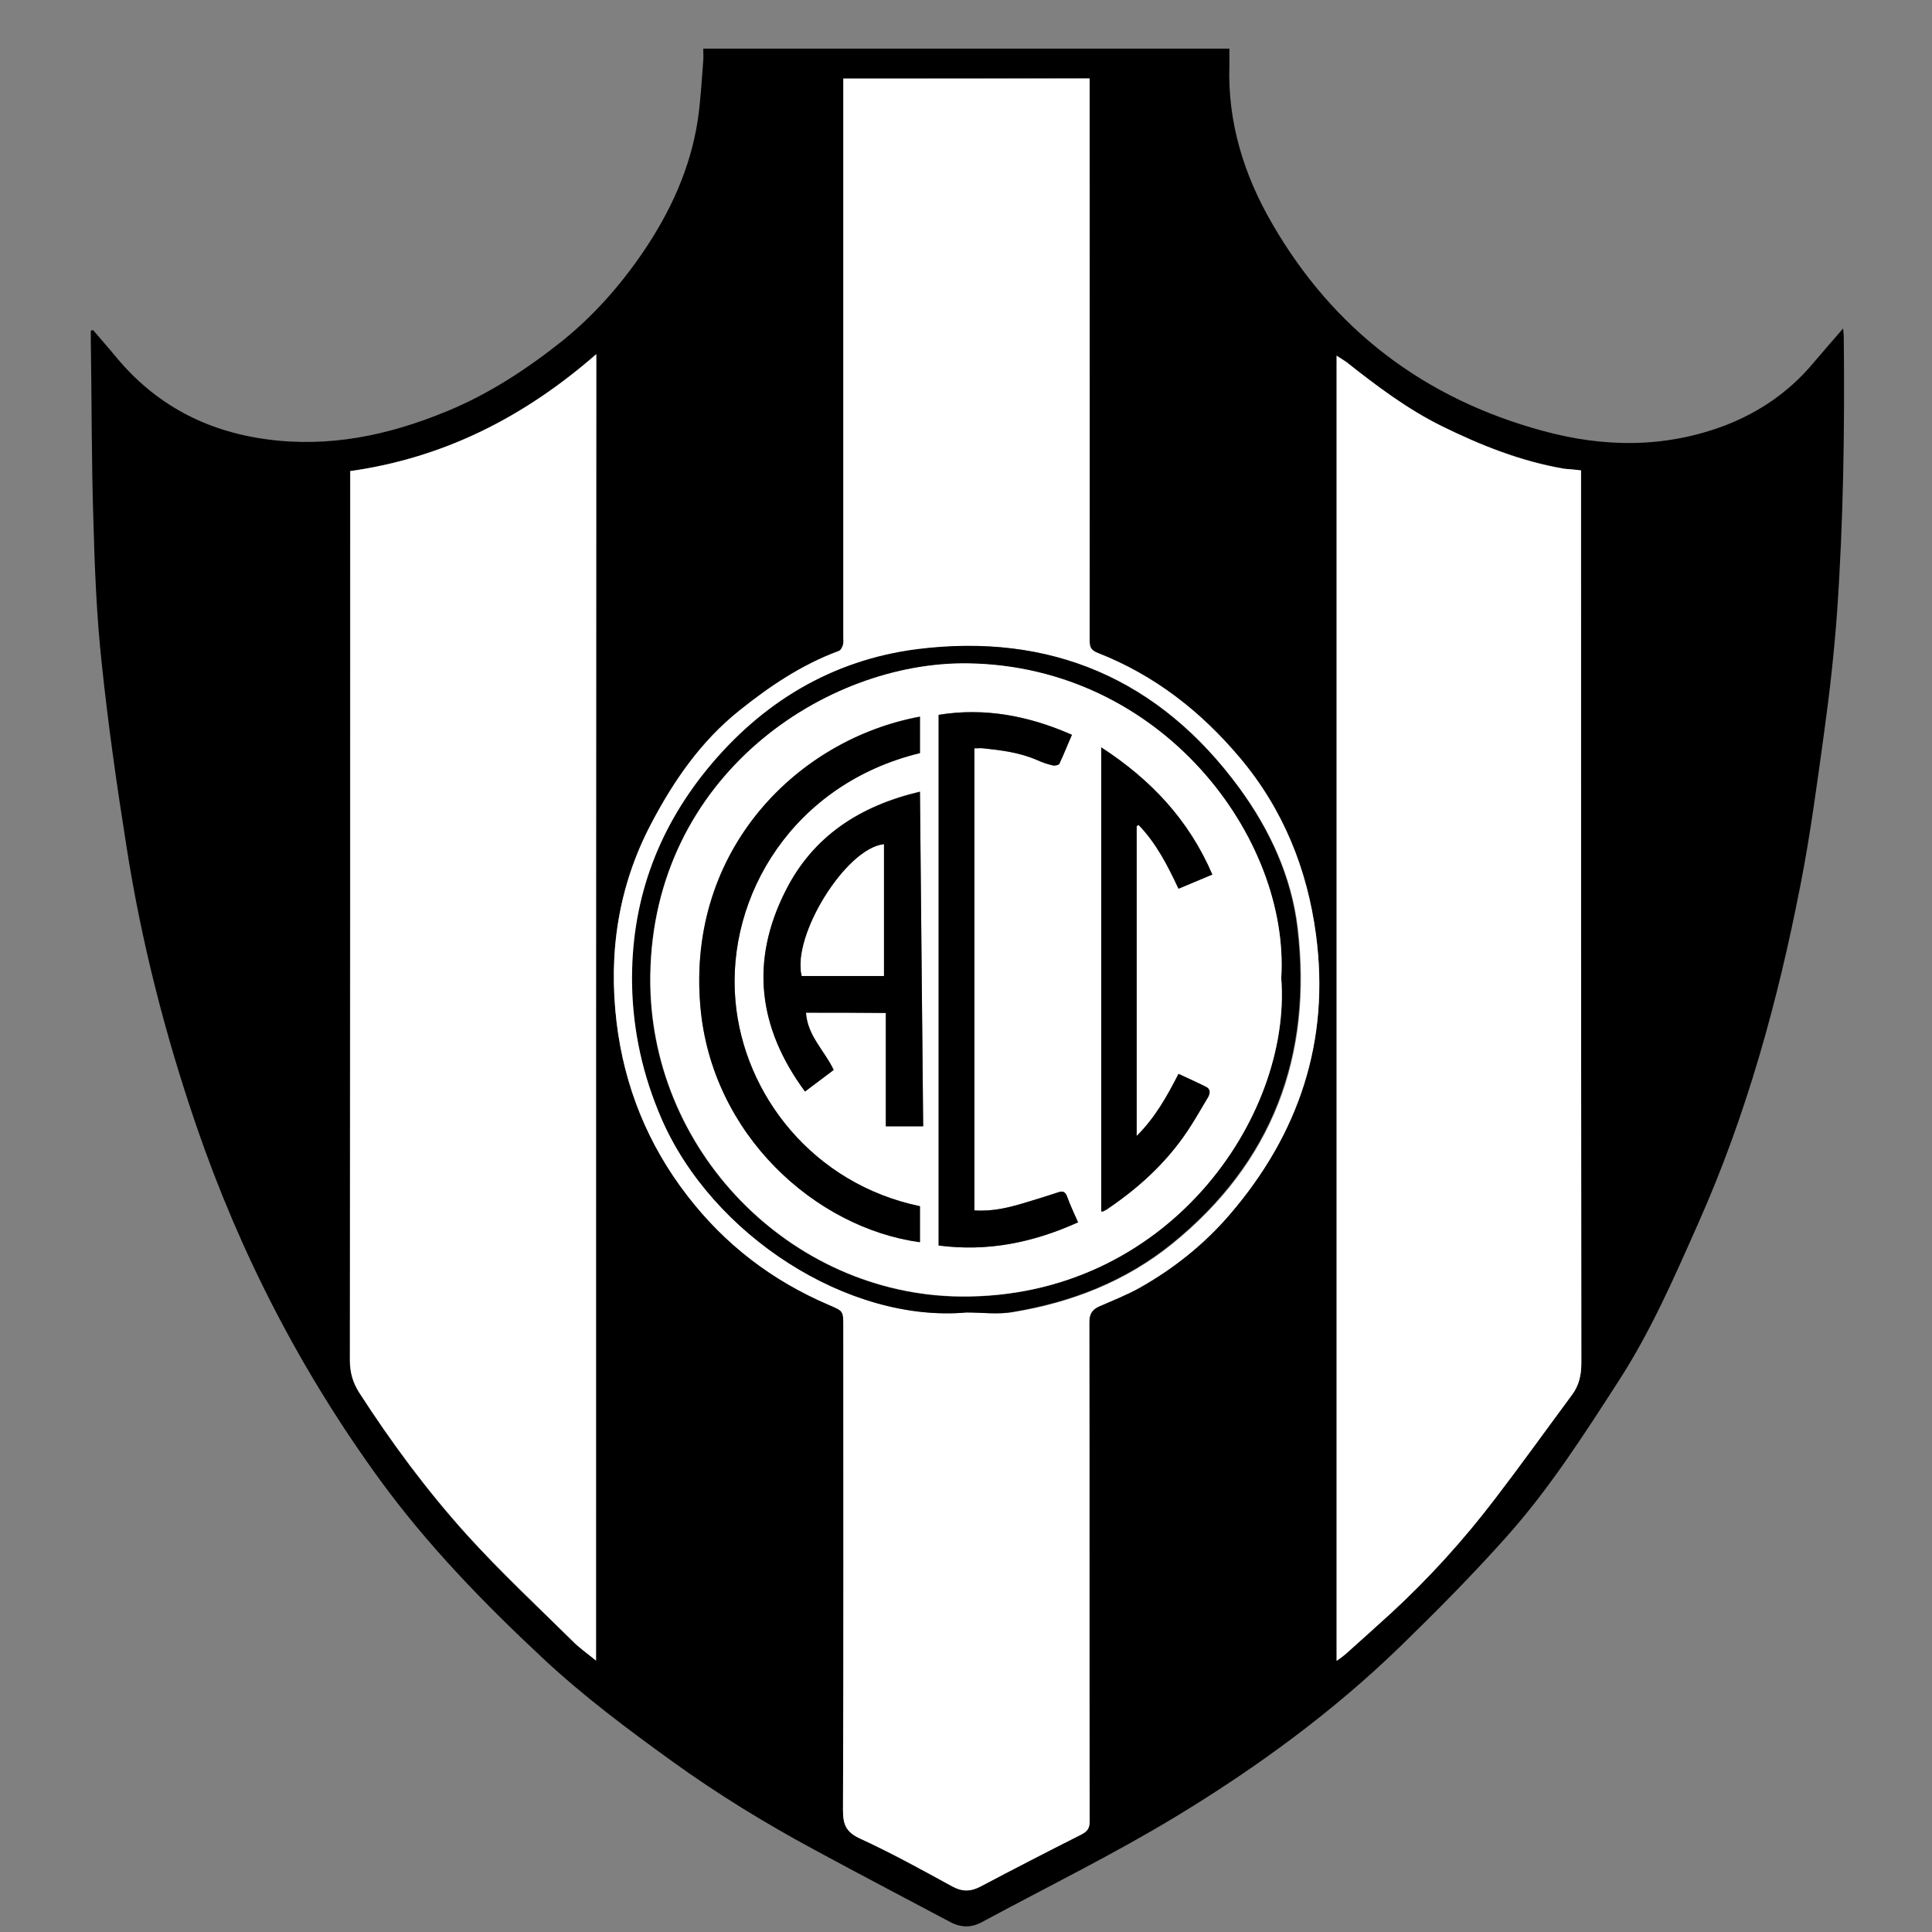 <?xml version="1.0" encoding="utf-8"?>
<!-- Generator: Adobe Illustrator 23.1.0, SVG Export Plug-In . SVG Version: 6.00 Build 0)  -->
<svg version="1.1" id="Layer_1" xmlns="http://www.w3.org/2000/svg" xmlns:xlink="http://www.w3.org/1999/xlink" x="0px" y="0px"
	 viewBox="0 0 600 600" style="enable-background:new 0 0 600 600;" xml:space="preserve">
<rect x="0" y="0" width="600" height="600" fill="#808080" stroke="none"/>
<style type="text/css">
	.st0{fill:#FFFFFF;}
</style>
<g>
	<path d="M28.9,102.5c2.3,2.7,4.7,5.4,7,8.2c12.2,14.8,27.8,23.1,46.7,25.7c19.6,2.7,38-1.2,56-8.6c13.2-5.4,24.9-13.1,36-21.9
		c9.8-7.9,18-17.2,25.1-27.6c8.5-12.5,14.7-26,17-41c0.9-6.1,1.2-12.3,1.7-18.4c0.1-1.2,0-2.5,0-3.8c54.5,0,108.9,0,163.4,0
		c0,1.8,0,3.4,0,5.1c-0.6,17.7,4.5,34.1,13.2,49.1c19,33,47.3,54.5,84.1,64.5c19,5.2,38,5.4,56.7-1.7c10.6-4.1,19.8-10.4,27.2-19.2
		c3-3.5,6-7,9.4-10.9c0.1,1.3,0.2,1.9,0.2,2.5c0.3,28.6-0.1,57.3-2.1,85.9c-0.9,12.4-2.3,24.8-4,37.1c-2.2,15.9-4.3,31.9-7.4,47.6
		c-7,35.9-16.7,71.1-31.6,104.6c-7.4,16.7-14.7,33.5-24.7,49c-10.8,16.7-21.5,33.5-34.8,48.4c-10.5,11.8-21.7,23.1-33,34.1
		c-21.1,20.5-44.8,37.8-69.9,53c-19.5,11.8-40.1,21.9-60.1,32.7c-3.3,1.8-6.5,1.8-9.9,0c-14.1-7.5-28.3-14.9-42.3-22.5
		c-15.2-8.2-29.9-17.2-43.9-27.3c-14-10.1-27.8-20.4-40.4-32.2c-18.3-17.1-35.7-35-50.5-55.3C93.4,425.8,74.5,389.1,61,349.7
		c-9.7-28.3-17.1-57.2-21.7-86.7c-3-18.9-5.7-37.8-7.7-56.9c-1.6-14.8-2.2-29.6-2.6-44.5c-0.6-18.6-0.5-37.3-0.8-56c0-1,0-1.9,0-2.9
		C28.3,102.7,28.6,102.6,28.9,102.5z M261.9,24.4c0,1.4,0,2.6,0,3.7c0,56.6,0,113.2,0,169.9c0,0.7,0.2,1.5-0.1,2.2
		c-0.2,0.7-0.7,1.7-1.3,1.9c-11.5,4.3-21.6,11-31,18.6c-11.8,9.4-20.2,21.6-27.2,34.9c-10.3,19.5-13.4,40.3-10.8,61.9
		c2.4,19.9,9.7,37.9,22,53.8c11.7,15.1,26.5,26.3,44,33.9c4.4,1.9,4.4,1.8,4.4,6.6c0,50.1,0.1,100.2-0.1,150.3
		c0,4.5,0.9,6.8,5.3,8.8c9.8,4.5,19.3,9.7,28.7,14.9c3.1,1.7,5.7,1.7,8.7,0c10.4-5.5,20.9-10.9,31.4-16.2c1.9-1,2.5-2,2.5-4.1
		c-0.1-51.7,0-103.3-0.1-155c0-2.4,0.7-3.8,2.9-4.8c4.3-1.9,8.7-3.7,12.8-5.9c10.6-5.9,20-13.5,27.9-22.7
		c21.5-25,31.1-53.9,26.8-86.8c-2.7-20.5-10.2-39.1-23.7-55.1c-12.2-14.4-26.5-25.6-44.1-32.5c-2-0.8-2.5-1.7-2.5-3.7
		c0.1-57.1,0-114.2,0-171.4c0-1,0-2.1,0-3.3C312.8,24.4,287.5,24.4,261.9,24.4z M185.1,515.7c0-135.5,0-270.5,0-405.7
		c-22.2,19.4-47.2,32.2-76.4,36.3c0,1.4,0,2.5,0,3.6c0,90.9,0,181.8-0.1,272.6c0,3.7,1,6.9,2.9,10c10,15.5,20.9,30.3,33.3,44
		c10.4,11.5,21.7,22.1,32.8,33C179.8,511.7,182.4,513.5,185.1,515.7z M491,146.1c-2-0.2-3.7-0.3-5.3-0.6c-13.4-2.3-26-7.3-38.1-13.3
		c-10.6-5.2-20.1-12.3-29.3-19.7c-0.9-0.7-2-1.3-3.2-2.1c0,135.2,0,270.1,0,405.3c1.1-0.9,2-1.5,2.8-2.1c4.7-4.2,9.5-8.5,14.2-12.8
		c11.8-10.8,22.4-22.6,32.1-35.3c8.2-10.7,16-21.6,24-32.4c2.2-3,2.9-6.2,2.9-9.9c-0.1-91.2-0.1-182.4-0.1-273.6
		C491,148.5,491,147.4,491,146.1z"/>
	<path class="st0" d="M261.9,24.4c25.6,0,50.9,0,76.5,0c0,1.2,0,2.2,0,3.3c0,57.1,0,114.2,0,171.4c0,2,0.5,2.9,2.5,3.7
		c17.6,6.9,32,18.1,44.1,32.5c13.5,16,21,34.7,23.7,55.1c4.4,32.9-5.3,61.8-26.8,86.8c-7.9,9.2-17.3,16.7-27.9,22.7
		c-4.1,2.3-8.5,4-12.8,5.9c-2.1,1-2.9,2.4-2.9,4.8c0.1,51.7,0,103.3,0.1,155c0,2.1-0.6,3.1-2.5,4.1c-10.5,5.3-21,10.7-31.4,16.2
		c-3.1,1.6-5.7,1.6-8.7,0c-9.5-5.2-18.9-10.4-28.7-14.9c-4.3-2-5.3-4.3-5.3-8.8c0.2-50.1,0.1-100.2,0.1-150.3c0-4.8,0-4.7-4.4-6.6
		c-17.6-7.5-32.3-18.7-44-33.9c-12.3-15.9-19.6-34-22-53.8c-2.6-21.6,0.5-42.4,10.8-61.9c7-13.3,15.4-25.4,27.2-34.9
		c9.5-7.6,19.5-14.4,31-18.6c0.6-0.2,1.1-1.2,1.3-1.9c0.2-0.7,0.1-1.5,0.1-2.2c0-56.6,0-113.2,0-169.9
		C261.9,27,261.9,25.9,261.9,24.4z M300.2,407.6c4.9,0,9.8,0.7,14.6-0.1c18.1-3,34.8-9.5,49.2-21.1c31.3-25.3,43.7-58.4,39.1-98
		c-1.9-16.1-8.6-30.6-18.1-43.6c-24.8-33.9-58.6-48.4-100-43.1c-26.5,3.3-48.3,16.6-65.2,37.3c-15.8,19.4-23.7,41.6-23.3,66.9
		c0.2,14.6,3.3,28.3,9.1,41.5C221.1,383.6,263.5,410.9,300.2,407.6z"/>
	<path class="st0" d="M185.1,515.7c-2.7-2.2-5.3-4-7.4-6.2c-11-10.9-22.4-21.5-32.8-33c-12.3-13.7-23.3-28.5-33.3-44
		c-2-3.1-2.9-6.2-2.9-10c0.1-90.9,0.1-181.8,0.1-272.6c0-1.1,0-2.3,0-3.6c29.2-4.1,54.2-16.9,76.4-36.3
		C185.1,245.3,185.1,380.2,185.1,515.7z"/>
	<path class="st0" d="M491,146.1c0,1.3,0,2.5,0,3.6c0,91.2,0,182.4,0.1,273.6c0,3.7-0.7,7-2.9,9.9c-8,10.8-15.8,21.7-24,32.4
		c-9.7,12.7-20.4,24.5-32.1,35.3c-4.7,4.3-9.4,8.5-14.2,12.8c-0.8,0.7-1.6,1.3-2.8,2.1c0-135.3,0-270.1,0-405.3
		c1.2,0.8,2.2,1.4,3.2,2.1c9.3,7.3,18.7,14.4,29.3,19.7c12.2,6,24.7,11,38.1,13.3C487.4,145.7,489,145.8,491,146.1z"/>
	<path d="M300.2,407.6c-36.7,3.3-79.1-24-94.8-60.3c-5.7-13.2-8.8-26.9-9.1-41.5c-0.4-25.3,7.5-47.5,23.3-66.9
		c16.9-20.7,38.7-33.9,65.2-37.3c41.4-5.2,75.2,9.3,100,43.1c9.5,13,16.2,27.5,18.1,43.6c4.6,39.6-7.8,72.7-39.1,98
		c-14.4,11.6-31.1,18.1-49.2,21.1C310,408.3,305.1,407.6,300.2,407.6z M397.9,303.8c2.6-43.6-37.1-96.9-97.4-97.7
		c-44.1-0.6-97.7,34.8-98.6,96.8c-0.8,54.3,43.6,99.2,96.3,99.8C362.4,403.3,401.2,347,397.9,303.8z"/>
	<path class="st0" d="M397.9,303.8c3.3,43.2-35.5,99.5-99.6,98.8c-52.7-0.5-97.1-45.5-96.3-99.8c0.9-62,54.5-97.4,98.6-96.8
		C360.9,206.9,400.6,260.2,397.9,303.8z M250.3,314.5c8.3,0,16.4,0,24.8,0c0,11.9,0,23.5,0,35.2c4,0,7.8,0,11.6,0
		c-0.3-34.6-0.7-69-1-103.9c-18.6,4.4-33.2,13.8-41.8,30.9c-10.9,21.7-8.5,42.4,6.1,62.2c2.9-2.2,5.8-4.4,8.9-6.7
		C256.1,326.3,250.7,321.7,250.3,314.5z M334.8,379.6c-1.1-2.5-2.4-5.2-3.4-8c-0.6-1.5-1.4-1.8-2.8-1.3c-3.3,1.1-6.6,2.1-9.9,3.1
		c-5.2,1.6-10.4,2.9-16.1,2.5c0-47.9,0-95.6,0-143.5c1.1,0,2-0.1,2.8,0c5.7,0.6,11.5,1.4,16.8,3.7c1.5,0.7,3.1,1.2,4.7,1.6
		c0.6,0.1,1.8-0.1,2.1-0.5c1.4-3,2.7-6.1,3.9-9c-13.4-5.9-27.1-8.6-41.4-6.2c0,55.1,0,110.1,0,164.8
		C306.6,388.8,320.8,385.9,334.8,379.6z M285.7,374.6c-33.1-6.9-54.7-34.5-57.3-63.8c-3-32.8,18.1-67.4,57.3-77c0-3.7,0-7.5,0-11.3
		c-37.7,7-72.4,41-68.2,89.9c3.4,39.9,35.8,68.9,68.2,73.3C285.7,382.1,285.7,378.4,285.7,374.6z M353,256.6
		c0.2-0.1,0.4-0.3,0.6-0.4c5.5,5.6,9,12.5,12.4,19.8c3.4-1.4,6.7-2.8,10.5-4.4c-7.3-17-19.1-29.5-34.5-39.5c0,48.4,0,96.2,0,144.1
		c0.3,0,0.5,0.1,0.6,0c0.6-0.3,1.2-0.6,1.7-1c10.3-7,19.2-15.4,25.8-26c1.7-2.8,3.4-5.6,5.1-8.5c0.7-1.2,0.8-2.4-0.7-3.2
		c-2.8-1.4-5.7-2.7-8.5-4c-3.6,7-7.2,13.5-13,19.3C353,320.2,353,288.4,353,256.6z"/>
	<path d="M250.3,314.5c0.5,7.2,5.8,11.8,8.6,17.8c-3,2.3-6,4.5-8.9,6.7c-14.7-19.9-17-40.6-6.1-62.2c8.6-17.2,23.2-26.5,41.8-30.9
		c0.3,34.9,0.7,69.3,1,103.9c-3.8,0-7.6,0-11.6,0c0-11.6,0-23.3,0-35.2C266.7,314.5,258.6,314.5,250.3,314.5z M274.5,303.1
		c0-13.7,0-27.3,0-40.9c-11.8,1.2-28.6,28.3-25.5,40.9C257.5,303.1,265.9,303.1,274.5,303.1z"/>
	<path d="M334.8,379.6c-13.9,6.3-28.1,9.2-43.3,7.2c0-54.7,0-109.7,0-164.8c14.3-2.3,28,0.3,41.4,6.2c-1.3,2.9-2.5,6-3.9,9
		c-0.2,0.4-1.4,0.7-2.1,0.5c-1.6-0.4-3.2-0.9-4.7-1.6c-5.4-2.4-11.1-3.1-16.8-3.7c-0.9-0.1-1.8,0-2.8,0c0,47.9,0,95.6,0,143.5
		c5.7,0.4,10.9-0.9,16.1-2.5c3.3-1,6.6-2,9.9-3.1c1.4-0.5,2.2-0.3,2.8,1.3C332.4,374.4,333.7,377.1,334.8,379.6z"/>
	<path d="M285.7,374.6c0,3.8,0,7.5,0,11.2c-32.4-4.4-64.8-33.4-68.2-73.3c-4.2-48.9,30.5-83,68.2-89.9c0,3.8,0,7.5,0,11.3
		c-39.2,9.5-60.2,44.2-57.3,77C231,340.1,252.6,367.7,285.7,374.6z"/>
	<path d="M353,256.6c0,31.8,0,63.6,0,96.2c5.8-5.8,9.4-12.3,13-19.3c2.8,1.3,5.7,2.6,8.5,4c1.5,0.7,1.3,2,0.7,3.2
		c-1.7,2.8-3.3,5.7-5.1,8.5c-6.6,10.6-15.5,19-25.8,26c-0.5,0.4-1.1,0.7-1.7,1c-0.1,0.1-0.3,0-0.6,0c0-47.8,0-95.6,0-144.1
		c15.4,10,27.2,22.5,34.5,39.5c-3.8,1.6-7.1,3-10.5,4.4c-3.4-7.2-6.9-14.1-12.4-19.8C353.3,256.3,353.1,256.5,353,256.6z"/>
	<path class="st0" d="M274.5,303.1c-8.6,0-17,0-25.5,0c-3.1-12.5,13.7-39.6,25.5-40.9C274.5,275.8,274.5,289.4,274.5,303.1z"/>
</g>
</svg>

